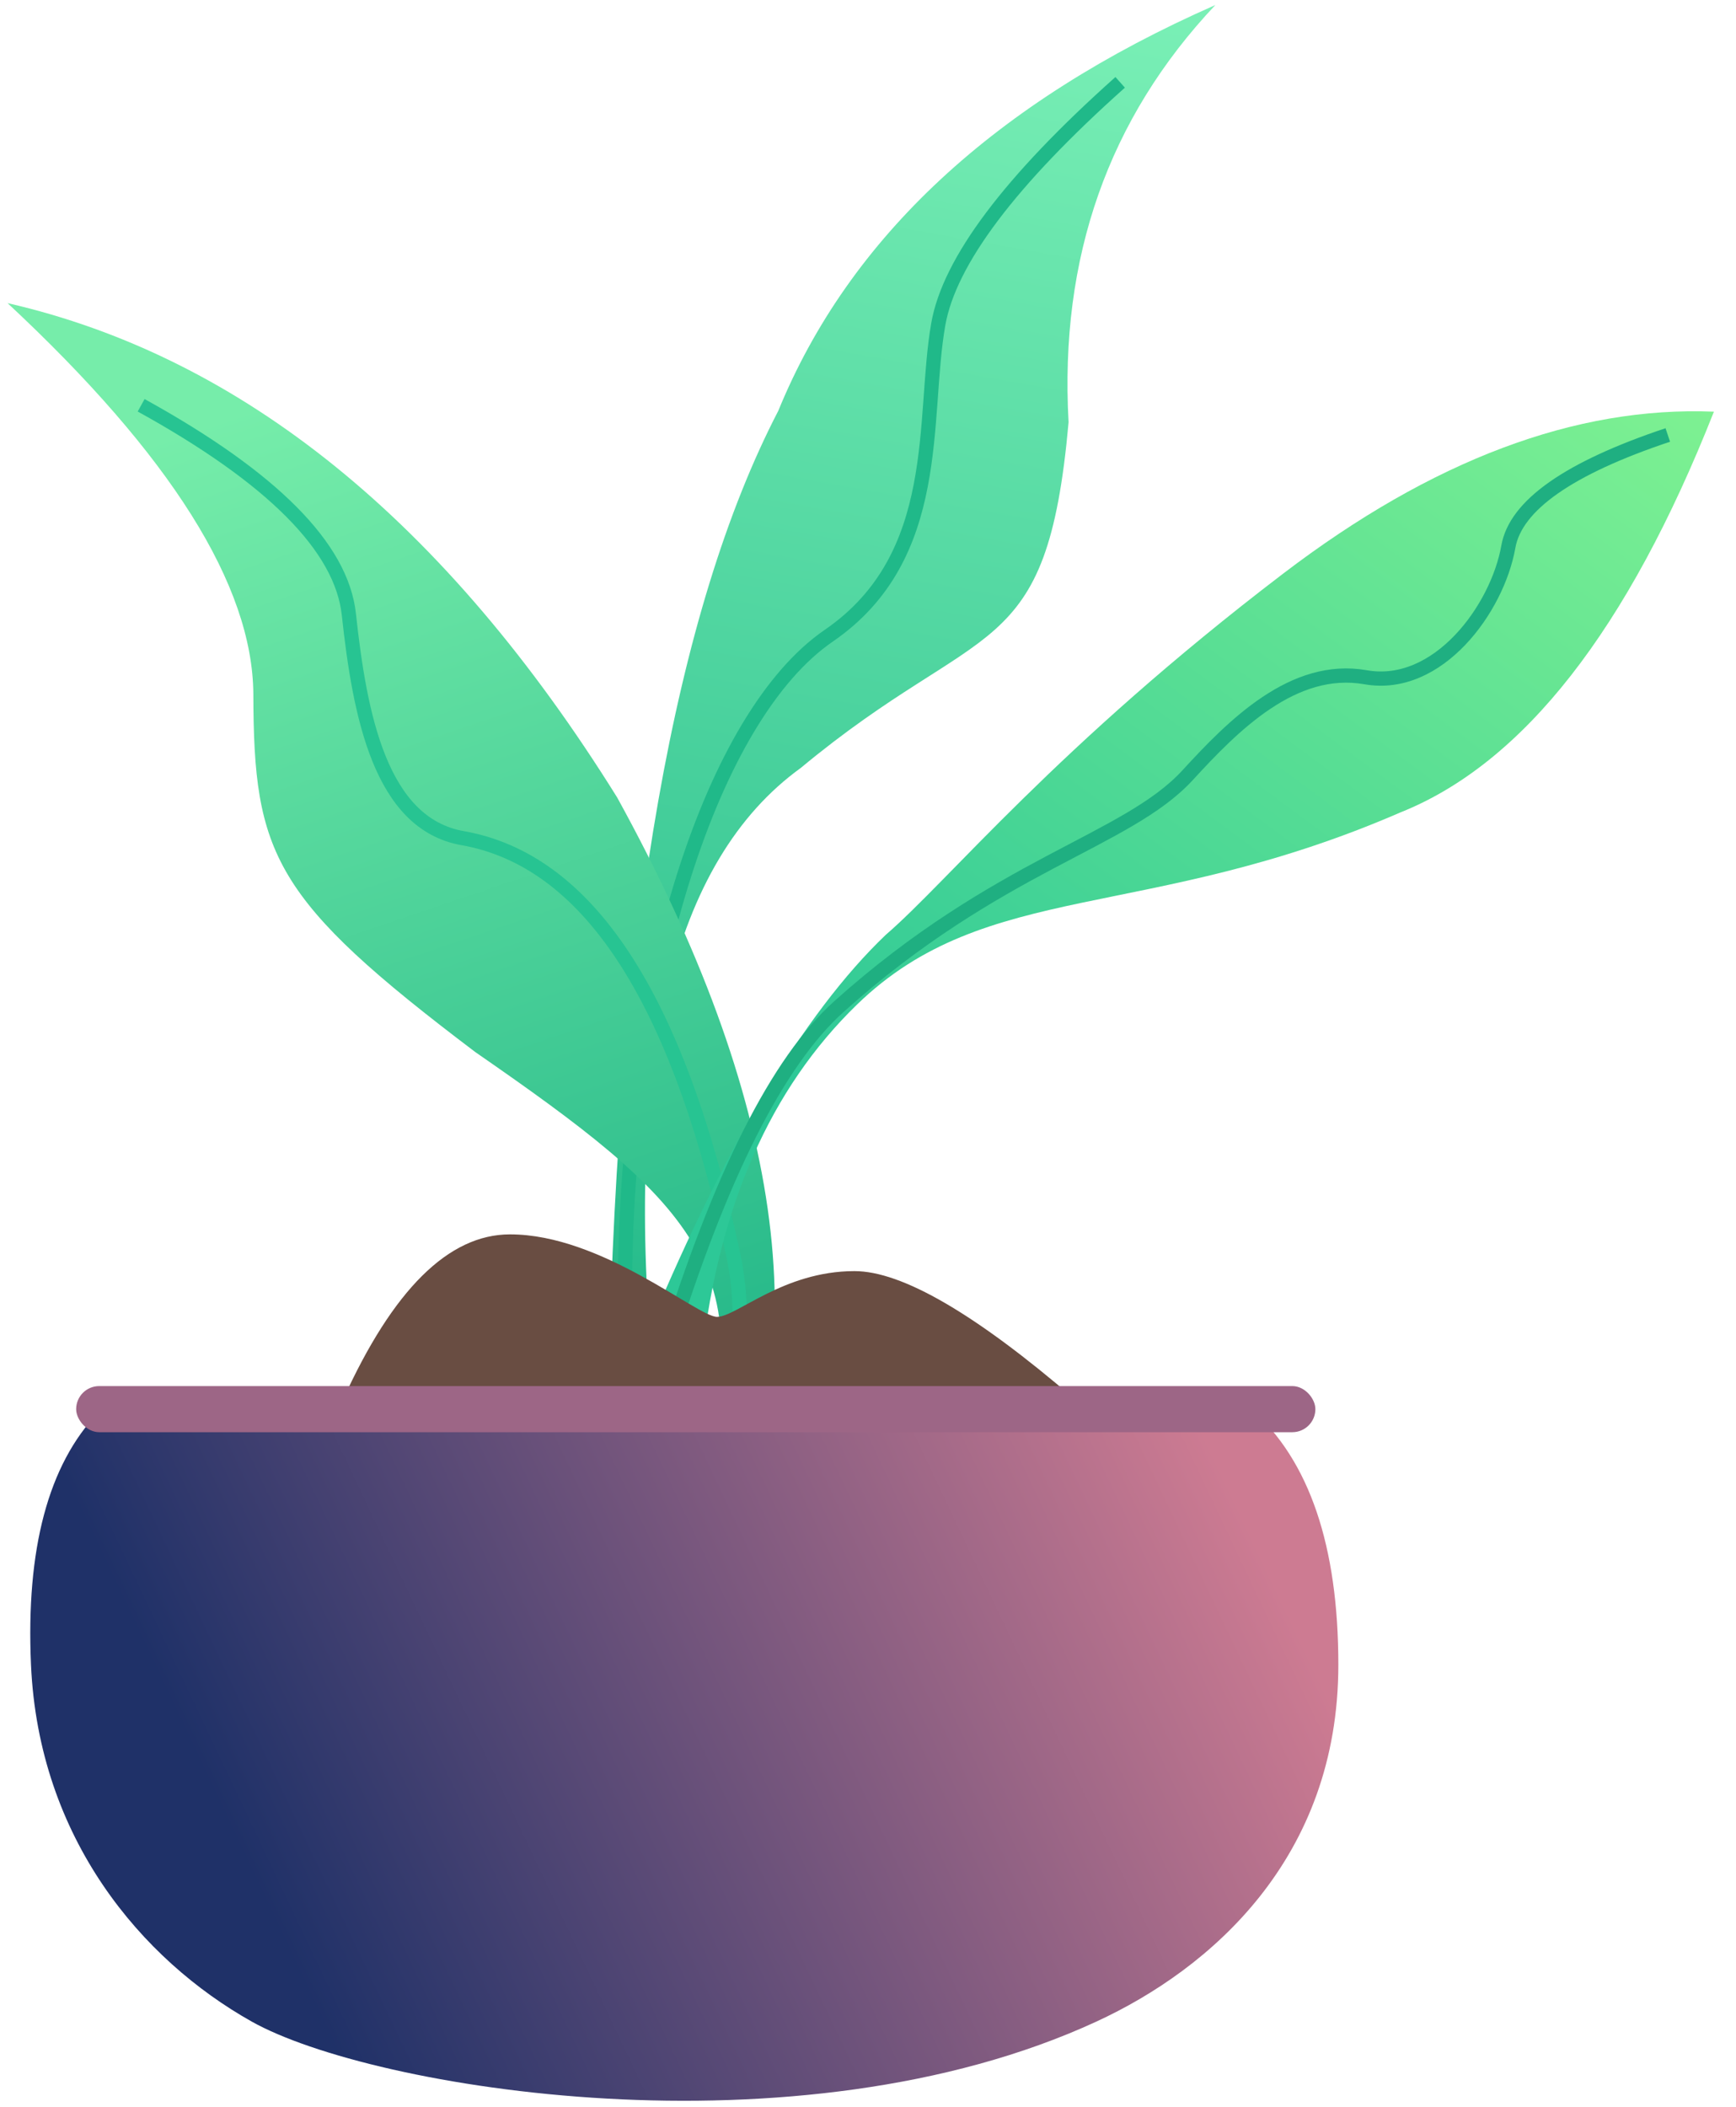 <?xml version="1.0" encoding="UTF-8"?>
<svg width="61px" height="74px" viewBox="0 0 61 74" version="1.1" xmlns="http://www.w3.org/2000/svg" xmlns:xlink="http://www.w3.org/1999/xlink">
    <!-- Generator: Sketch 59.1 (86144) - https://sketch.com -->
    <title>FlowerPot</title>
    <desc>Created with Sketch.</desc>
    <defs>
        <linearGradient x1="50.52%" y1="-11.304%" x2="50%" y2="100%" id="linearGradient-1">
            <stop stop-color="#84F6BB" offset="0%"></stop>
            <stop stop-color="#22B989" offset="100%"></stop>
        </linearGradient>
        <linearGradient x1="37.669%" y1="0%" x2="80.986%" y2="89.849%" id="linearGradient-2">
            <stop stop-color="#76EDAA" offset="0%"></stop>
            <stop stop-color="#25B889" offset="100%"></stop>
        </linearGradient>
        <linearGradient x1="72.503%" y1="-11.819%" x2="33.217%" y2="83.575%" id="linearGradient-3">
            <stop stop-color="#7EF192" offset="0%"></stop>
            <stop stop-color="#2DC897" offset="100%"></stop>
        </linearGradient>
        <linearGradient x1="100%" y1="39.276%" x2="16.855%" y2="61.866%" id="linearGradient-4">
            <stop stop-color="#CD7B92" offset="0%"></stop>
            <stop stop-color="#1F3168" offset="100%"></stop>
        </linearGradient>
    </defs>
    <g id="BudgetPlannerApp" stroke="none" stroke-width="1" fill="none" fill-rule="evenodd">
        <g id="Onboarding---illustrations-3" transform="translate(-48, -332)" fill-rule="nonzero">
            <g id="3" transform="translate(41, 130)">
                <g id="Illustration">
                    <g id="FlowerPot" transform="translate(0, 194)">
                        <g id="Leave" transform="translate(35.185, 34.6) rotate(10) translate(-35.185, -34.6) translate(4.685, 5.6)">
                            <g id="Middle" transform="translate(25.788, 0.457)">
                                <path d="M3.382,51.005 C0.396,40.286 0.846,32.924 4.73,28.918 C10.115,22.565 12.622,23.888 11.889,15.327 C10.567,9.688 11.412,4.579 14.423,-5.68434189e-14 C7.387,4.702 3.171,10.27 1.774,16.703 C-0.591,24.233 -0.591,35.667 1.774,51.005" fill="url(#linearGradient-1)"></path>
                                <path d="M11.601,3.255 C8.388,7.329 6.782,10.487 6.782,12.729 C6.782,16.091 8.418,20.716 4.891,24.175 C1.365,27.634 4.4408921e-16,37.261 1.796,47.858" id="Path-2" stroke="#20B989" stroke-width="0.5"></path>
                            </g>
                            <g id="Left" transform="translate(0.234, 18.137)">
                                <path d="M-1.98951966e-13,-2.84217094e-14 C6.57,4.261 10.2,8.267 10.889,12.018 C11.884,17.586 12.818,18.993 20.758,23.054 C28.994,26.838 32.242,28.832 30.928,36.481 C30.847,36.953 30.67,37.598 30.399,38.418 L32.298,38.418 C34.396,31.113 31.668,22.768 24.113,13.383 C16.49,4.891 8.452,0.43 -1.98951966e-13,-2.84217094e-14 Z" fill="url(#linearGradient-2)"></path>
                                <path d="M5.246,2.719 C10.23,4.424 13.052,6.413 13.71,8.686 C14.699,12.096 16.075,15.73 19.009,15.73 C23.383,15.73 27.377,19.731 30.936,28.537 C31.898,30.918 32.062,34.344 31.426,38.812" id="Path" stroke="#27C492" stroke-width="0.5"></path>
                            </g>
                            <g id="Right" transform="translate(28.542, 11.48)">
                                <path d="M2.145,38.853 C1.811,33.538 2.884,29.166 5.365,25.737 C9.086,20.594 14.87,21.147 23.004,15.771 C26.956,13.322 29.755,8.065 31.402,0 C26.585,0.648 21.945,3.392 17.482,8.232 C10.674,15.615 7.788,20.884 5.933,23.152 C3.562,26.378 1.585,31.611 0,38.853 L2.145,38.853 Z" fill="url(#linearGradient-3)"></path>
                                <path d="M29.948,1.088 C26.724,2.836 25.112,4.449 25.112,5.927 C25.112,8.145 23.55,11.312 20.97,11.312 C18.391,11.312 16.684,13.783 15.408,15.784 C13.708,18.449 9.387,20.009 4.755,25.913 C2.967,28.191 1.671,32.494 0.868,38.821" id="Path-3" stroke="#1FAF81" stroke-width="0.5"></path>
                            </g>
                            <path d="M17.83,51.834 C19.587,47.963 21.543,46.027 23.697,46.026 C26.929,46.023 30.285,48.923 30.974,48.923 C31.664,48.922 33.294,47.318 35.8,47.316 C37.471,47.315 40.053,48.815 43.545,51.816 L17.83,51.834 Z" id="Ground" fill="#694D42" transform="translate(30.687, 48.93) rotate(-10) translate(-30.687, -48.93) "></path>
                        </g>
                        <path d="M10.453,57.612 C8.697,59.45 7.909,62.404 8.089,66.472 C8.359,72.576 11.981,76.836 15.845,79.005 C20.05,81.365 35.001,83.858 45.526,79.005 C49.542,77.153 54.027,73.267 54.027,66.472 C54.027,62.298 53.009,59.305 50.972,57.493 L10.453,57.612 Z" id="Path-2" fill="url(#linearGradient-4)"></path>
                        <rect id="Rectangle" fill="#9D6686" x="9.676" y="56.684" width="43.544" height="1.62" rx="0.81"></rect>
                    </g>
                </g>
            </g>
        </g>
    </g>
</svg>